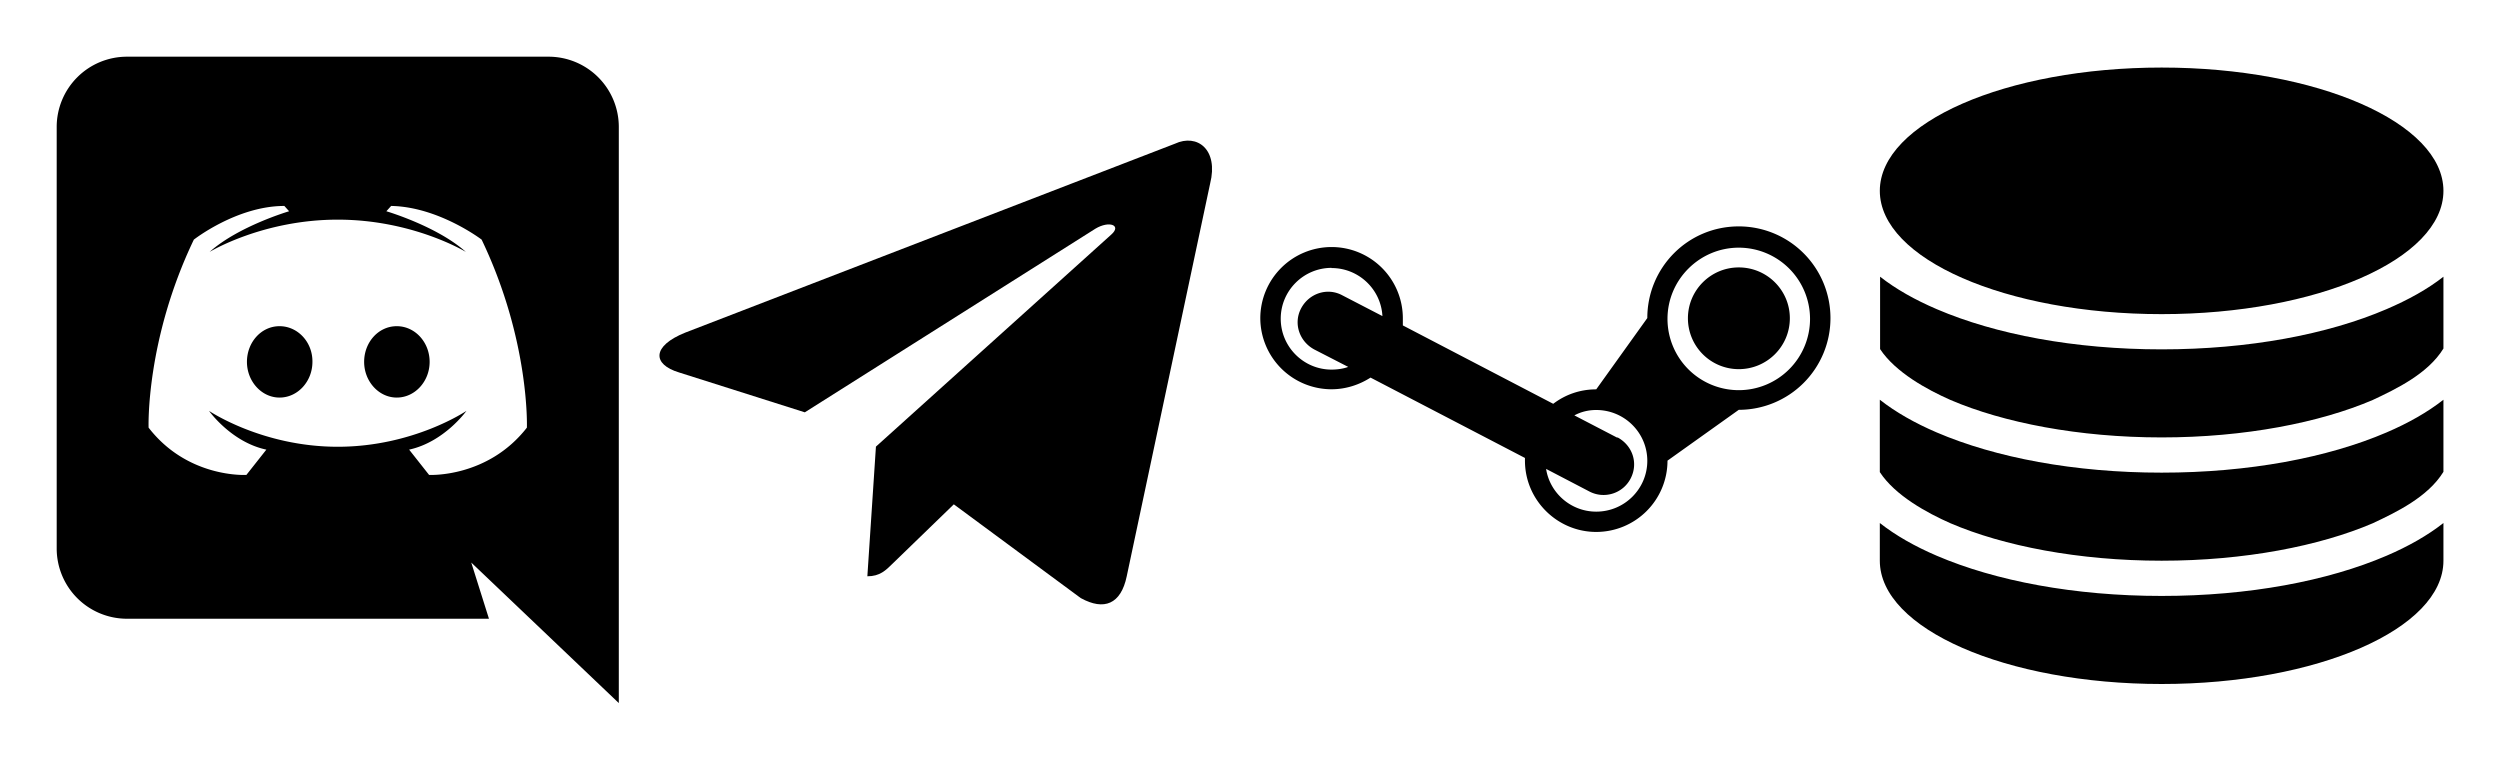 <?xml version="1.0" encoding="UTF-8" standalone="no"?>
<!-- Created with Inkscape (http://www.inkscape.org/) -->

<svg
   xmlns:osb="http://www.openswatchbook.org/uri/2009/osb"
   xmlns:dc="http://purl.org/dc/elements/1.1/"
   xmlns:cc="http://creativecommons.org/ns#"
   xmlns:rdf="http://www.w3.org/1999/02/22-rdf-syntax-ns#"
   xmlns:svg="http://www.w3.org/2000/svg"
   xmlns="http://www.w3.org/2000/svg"
   xmlns:sodipodi="http://sodipodi.sourceforge.net/DTD/sodipodi-0.dtd"
   xmlns:inkscape="http://www.inkscape.org/namespaces/inkscape"
   width="2204.892"
   height="670.084"
   viewBox="0 0 583.378 177.293"
   version="1.1"
   id="svg8"
   inkscape:version="0.92.1 r15371"
   sodipodi:docname="services.svg">
  <defs
     id="defs2">
    <linearGradient
       id="linearGradient4512"
       osb:paint="solid">
      <stop
         style="stop-color:#000000;stop-opacity:1;"
         offset="0"
         id="stop4510" />
    </linearGradient>
  </defs>
  <sodipodi:namedview
     id="base"
     pagecolor="#ffffff"
     bordercolor="#666666"
     borderopacity="1.0"
     inkscape:pageopacity="0.0"
     inkscape:pageshadow="2"
     inkscape:zoom="0.22627417"
     inkscape:cx="3047.8457"
     inkscape:cy="-447.17822"
     inkscape:document-units="mm"
     inkscape:current-layer="layer1"
     showgrid="true"
     units="px"
     inkscape:window-width="1920"
     inkscape:window-height="1017"
     inkscape:window-x="-8"
     inkscape:window-y="-8"
     inkscape:window-maximized="1"
     fit-margin-top="50"
     fit-margin-left="50"
     fit-margin-right="50"
     fit-margin-bottom="50">
    <inkscape:grid
       type="xygrid"
       id="grid10"
       units="cm"
       spacingx="10"
       spacingy="10"
       originx="-355.6"
       originy="-116.928" />
  </sodipodi:namedview>
  <g
     inkscape:label="Layer 1"
     inkscape:groupmode="layer"
     id="layer1"
     transform="translate(-355.6,-2.78)">
    <path
       id="switch.discordbot"
       d="m 500,166.844 -34.433,-32.794 4.132,13.113 h -84.472 a 16.396,16.396 0 0 1 -16.397,-16.385 V 32.394 a 16.396,16.396 0 0 1 16.397,-16.385 h 98.376 a 16.396,16.396 0 0 1 16.397,16.385 v 134.45 M 434.413,54.034 c -17.577,0 -29.907,7.536 -29.907,7.536 6.755,-6.023 18.561,-9.494 18.561,-9.494 l -1.115,-1.239 c -11.083,0 -21.117,7.858 -21.117,7.858 -11.281,23.549 -10.56,43.875 -10.56,43.875 9.181,11.873 22.822,11.031 22.822,11.031 l 4.658,-5.9 c -8.197,-1.735 -13.381,-9.048 -13.381,-9.048 0,0 12.332,8.378 30.038,8.378 17.709,0 30.038,-8.378 30.038,-8.378 0,0 -5.181,7.263 -13.378,9.048 l 4.655,5.9 c 0,0 13.643,0.744 22.825,-11.031 0,0 0.719,-20.326 -10.56,-43.875 0,0 -10.034,-7.659 -21.119,-7.858 l -1.115,1.239 c 0,0 11.804,3.47 18.559,9.494 0,0 -12.33,-7.536 -29.907,-7.536 m -13.576,24.862 c 4.264,0 7.739,3.743 7.674,8.329 0,4.536 -3.411,8.329 -7.674,8.329 -4.197,0 -7.607,-3.793 -7.607,-8.329 0,-4.586 3.346,-8.329 7.607,-8.329 m 27.351,0 c 4.261,0 7.672,3.743 7.672,8.329 0,4.536 -3.411,8.329 -7.672,8.329 -4.199,0 -7.61,-3.793 -7.61,-8.329 0,-4.586 3.346,-8.329 7.61,-8.329 z"
       inkscape:connector-curvature="0"
       style="stroke-width:6.558"
       inkscape:label="switch.discordbot" />
    <path
       id="switch.telegram_bot"
       d="m 557.999,137.257 2.001,-30.256 54.943,-49.508 c 2.433,-2.163 -0.514,-3.272 -3.721,-1.352 L 543.404,98.997 514.072,89.696 c -6.295,-1.893 -6.368,-6.165 1.433,-9.301 L 629.755,36.321 c 5.224,-2.434 10.232,1.352 8.228,9.301 l -19.46,91.635 c -1.352,6.516 -5.294,8.085 -10.732,5.083 l -29.616,-21.874 -14.239,13.79 c -1.649,1.622 -3.004,3.001 -5.938,3.001 z"
       inkscape:connector-curvature="0"
       style="stroke-width:7.154"
       inkscape:label="switch.telegram_bot" />
    <path
       id="switch.asf"
       d="m 761.342,65.183 c 6.598,0 11.92,5.322 11.92,11.859 0,6.558 -5.322,11.88 -11.92,11.88 A 11.863,11.863 0 0 1 749.479,77.042 c 0,-6.537 5.322,-11.859 11.863,-11.859 m -95.016,-4.756 a 16.631,16.631 0 0 1 16.63,16.615 v 1.676 l 35.091,18.291 c 2.828,-2.158 6.265,-3.373 10.034,-3.373 l 11.92,-16.636 c 0,-11.796 9.479,-21.392 21.342,-21.392 a 21.398,21.398 0 0 1 21.398,21.392 21.398,21.398 0 0 1 -21.398,21.413 L 744.712,110.272 a 16.631,16.631 0 0 1 -16.632,16.636 c -9.091,0 -16.63,-7.438 -16.63,-16.636 0,-0.21 0,-0.419 0,-0.629 L 675.417,90.892 c -2.606,1.676 -5.766,2.724 -9.091,2.724 A 16.631,16.631 0 0 1 649.694,77.042 16.631,16.631 0 0 1 666.326,60.427 m 66.688,44.398 c 3.547,1.886 4.934,6.034 3.105,9.596 -1.781,3.478 -6.043,4.861 -9.535,3.101 l -10.202,-5.322 c 0.88,5.657 5.823,9.973 11.698,9.973 6.598,0 11.92,-5.322 11.92,-11.859 0,-6.537 -5.322,-11.859 -11.92,-11.859 -1.823,0 -3.547,0.419 -5.1,1.257 l 10.034,5.217 M 666.326,65.288 c -6.543,0 -11.865,5.322 -11.865,11.859 0,6.558 5.322,11.88 11.865,11.88 1.341,0 2.77,-0.21 3.88,-0.629 l -7.872,-4.044 c -3.549,-1.886 -4.934,-6.097 -3.162,-9.533 1.823,-3.562 6.099,-5.008 9.592,-3.164 l 9.424,4.882 C 677.854,70.275 672.645,65.33 666.326,65.33 m 95.016,-4.756 c -9.091,0 -16.63,7.417 -16.63,16.615 A 16.631,16.631 0 0 0 761.342,93.825 16.631,16.631 0 0 0 777.974,77.189 16.631,16.631 0 0 0 761.342,60.574 Z"
       inkscape:connector-curvature="0"
       style="stroke-width:5.544"
       inkscape:label="switch.asf" />
    <g
       id="switch.mysql"
       transform="matrix(2.055,0,0,2.055,757.268,-1969.385)"
       inkscape:label="switch.mysql">
      <path
         id="path4499"
         overflow="visible"
         display="inline"
         visibility="visible"
         marker="none"
         d="m 50,967.362 c -17.673,0 -32,6.268 -32,14 0,7.732 14.327,14 32,14 17.673,0 32,-6.268 32,-14 0,-7.732 -14.327,-14 -32,-14 z m -31.969,23.75 v 8.219 c 1.749,2.648 5.359,4.616 8,5.781 5.995,2.569 14.535,4.25 23.969,4.25 9.433,0 17.974,-1.681 23.969,-4.25 2.649,-1.244 6.272,-2.974 8.031,-5.844 v -8.156 c -1.791,1.41 -3.982,2.622 -6.469,3.688 -6.672,2.86 -15.635,4.562 -25.531,4.562 -9.897,0 -18.859,-1.703 -25.531,-4.562 -2.477,-1.062 -4.65,-2.284 -6.438,-3.688 z m -0.031,13.969 v 8.219 c 1.74,2.666 5.378,4.642 8.031,5.812 5.995,2.569 14.535,4.25 23.969,4.25 9.433,0 17.974,-1.681 23.969,-4.25 2.649,-1.244 6.272,-2.974 8.031,-5.844 v -8.187 c -1.791,1.41 -3.982,2.653 -6.469,3.719 -6.672,2.86 -15.635,4.562 -25.531,4.562 -9.897,0 -18.859,-1.703 -25.531,-4.562 -2.487,-1.066 -4.678,-2.308 -6.469,-3.719 z m 0,14 v 4.281 c 0,7.732 14.332,14 32,14 17.668,0 32,-6.268 32,-14 v -4.281 c -1.791,1.41 -3.982,2.653 -6.469,3.719 -6.672,2.86 -15.635,4.562 -25.531,4.562 -9.897,0 -18.859,-1.703 -25.531,-4.562 -2.487,-1.066 -4.678,-2.308 -6.469,-3.719 z"
         style="color:#000000;display:inline;overflow:visible;visibility:visible;fill:#000000;stroke:none;enable-background:accumulate"
         inkscape:connector-curvature="0" />
    </g>
  </g>
</svg>
